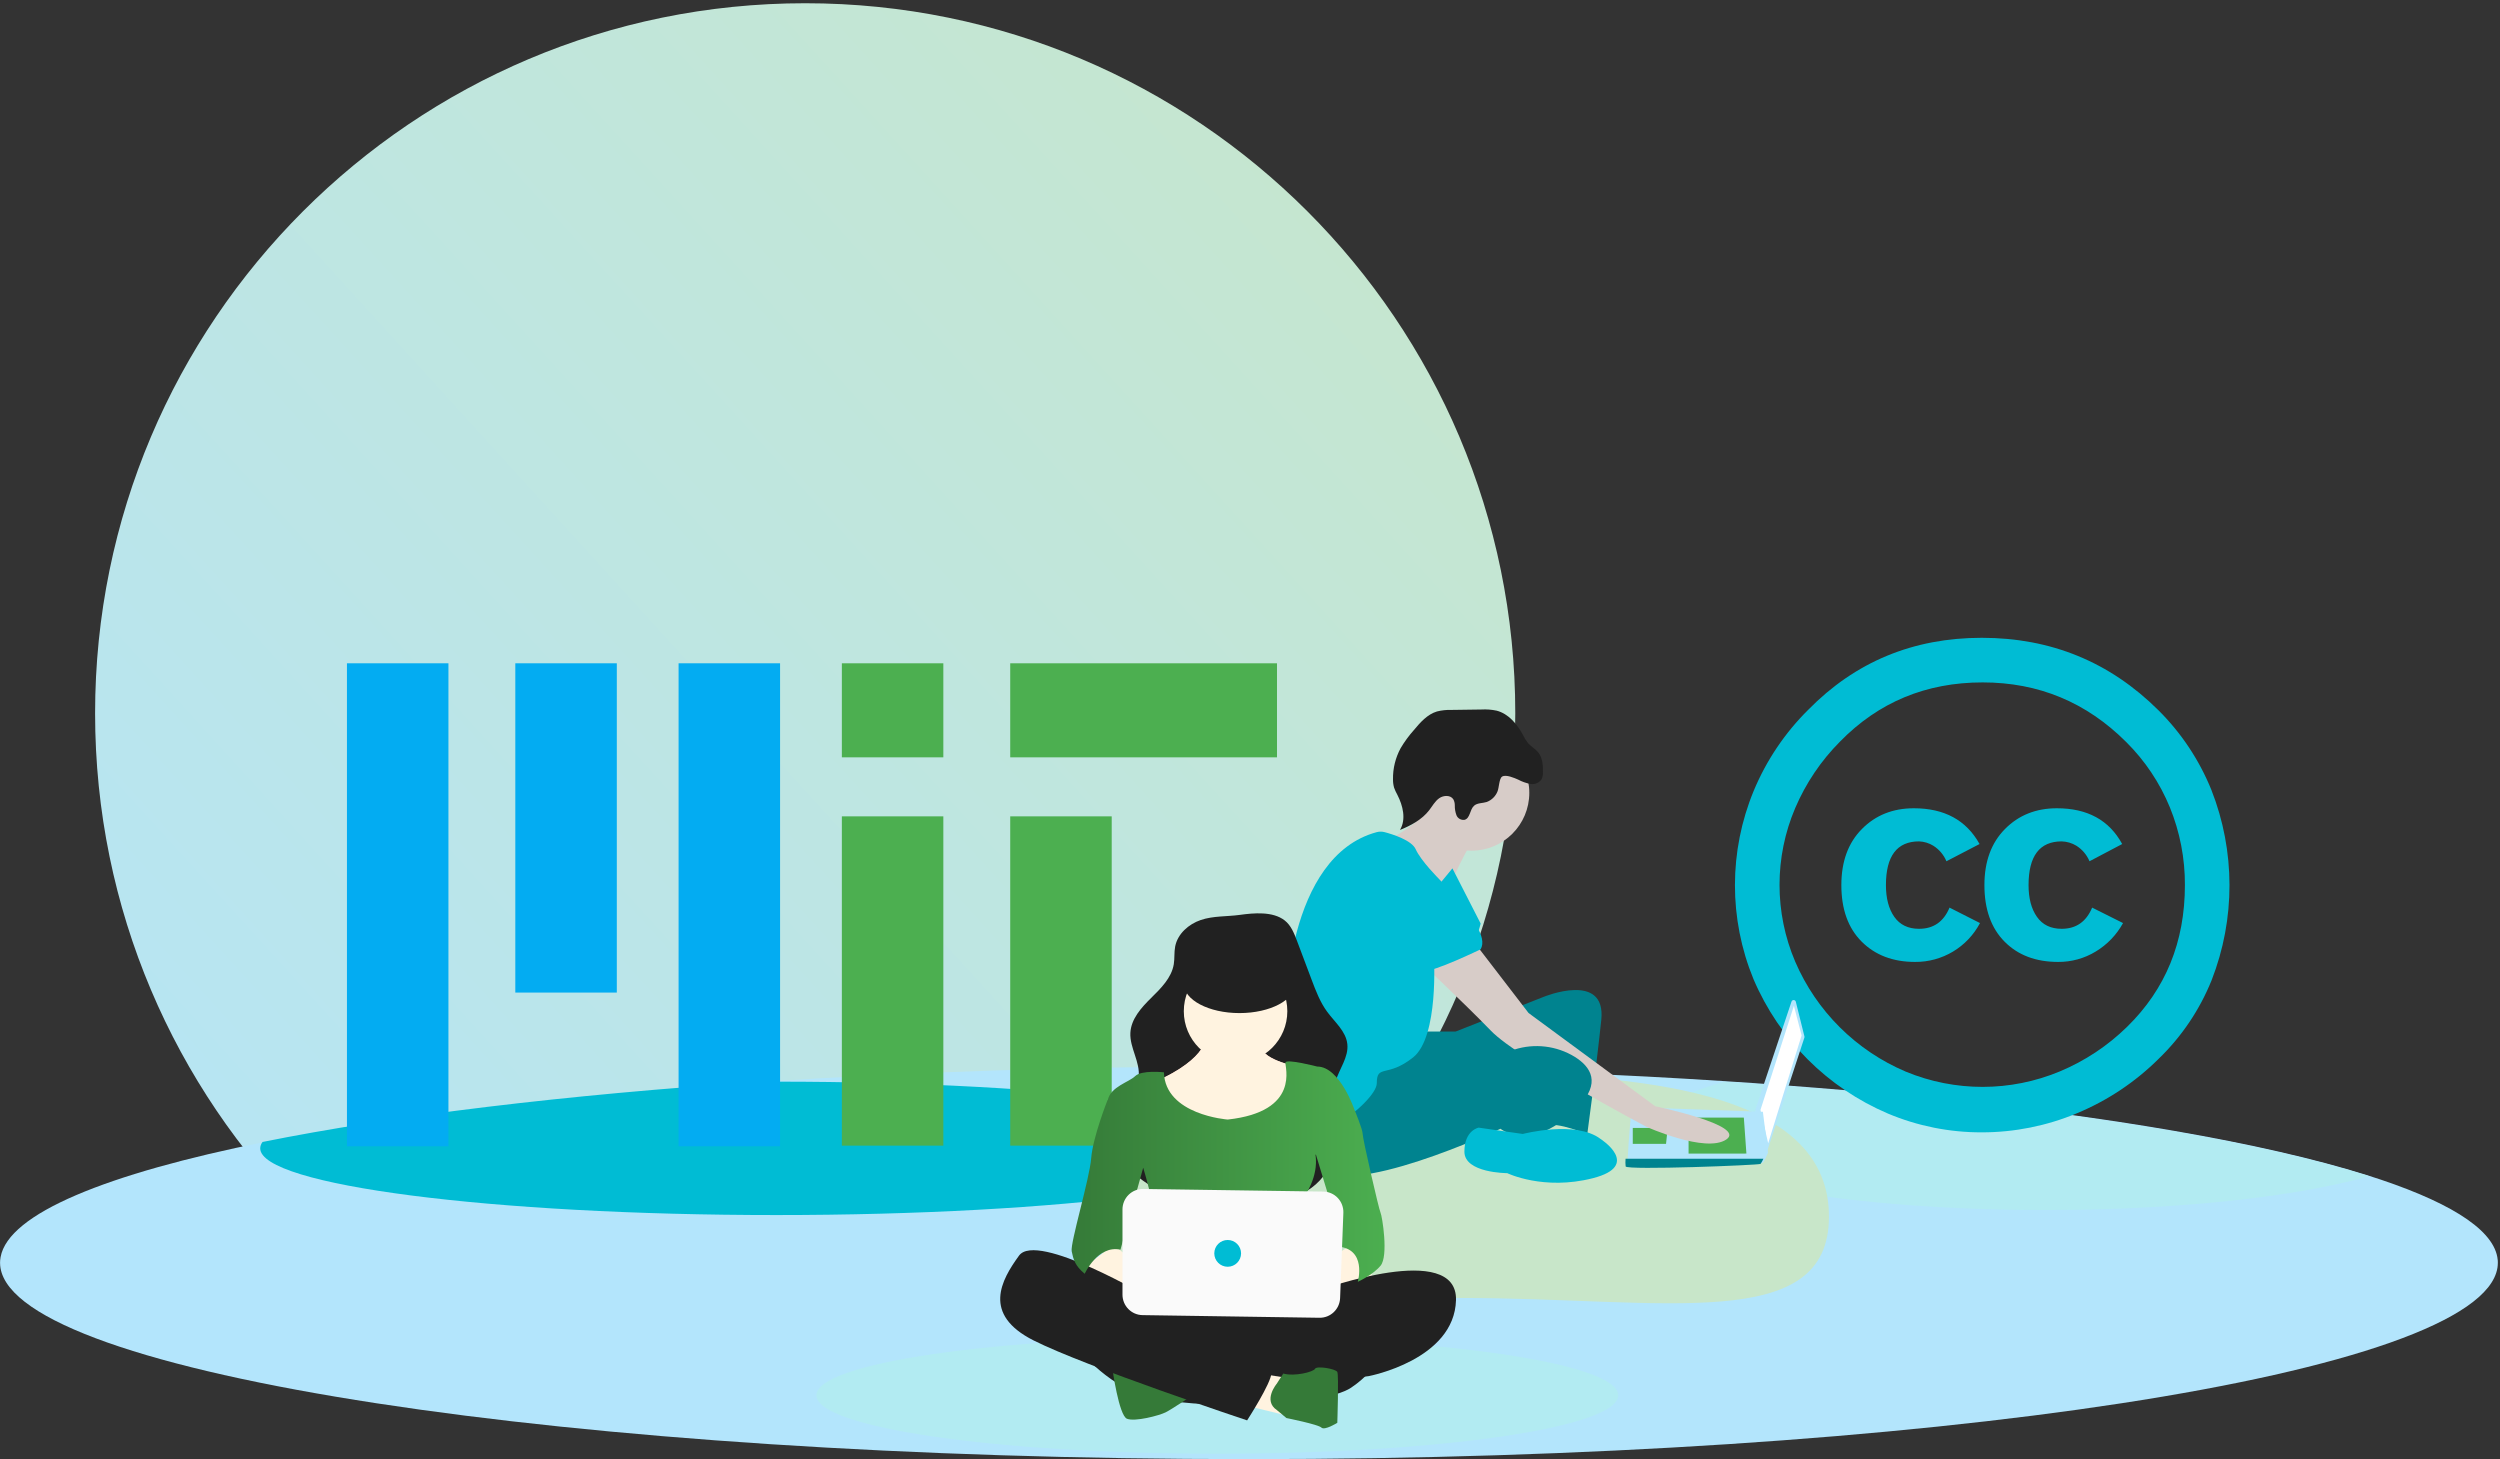 <?xml version="1.0" encoding="UTF-8"?>
<svg width="490px" height="286px" viewBox="0 0 490 286" version="1.1" xmlns="http://www.w3.org/2000/svg" xmlns:xlink="http://www.w3.org/1999/xlink">
    <rect x="0" y="0" width="490" height="286" fill="#333333" stroke="none"/>
    <!-- Generator: Sketch 64 (93537) - https://sketch.com -->
    <title>Artwork</title>
    <desc>Created with Sketch.</desc>
    <defs>
        <linearGradient x1="109.882%" y1="0%" x2="0%" y2="100%" id="linearGradient-1">
            <stop stop-color="#B3E5FC" offset="0%"></stop>
            <stop stop-color="#C8E6C9" offset="100%"></stop>
        </linearGradient>
        <linearGradient x1="-9.59836757e-05%" y1="50%" x2="100%" y2="50%" id="linearGradient-2">
            <stop stop-color="#357A38" offset="0%"></stop>
            <stop stop-color="#4CAF50" offset="100%"></stop>
        </linearGradient>
    </defs>
    <g id="Forms" stroke="none" stroke-width="1" fill="none" fill-rule="evenodd">
        <g id="Register" transform="translate(-877, -451)">
            <g id="Right-Side" transform="translate(835, 216)">
                <g id="Artwork" transform="translate(42, 235)">
                    <g id="Group" transform="translate(157.5, 139.5) rotate(-180) translate(-157.5, -139.5) translate(18, 0)" fill="url(#linearGradient-1)" fill-rule="nonzero">
                        <path d="M139.183,0.009 C62.317,0.009 0.006,62.321 0.006,139.186 C0.006,216.052 62.317,278.364 139.183,278.364 C216.049,278.364 278.361,216.052 278.361,139.186 C278.361,62.321 216.049,0.009 139.183,0.009 Z" id="Path"></path>
                    </g>
                    <g id="Group" transform="translate(0, 209)" fill="#B3E5FC" fill-rule="nonzero">
                        <path d="M489.575,38.448 L489.575,38.518 C489.575,38.85 489.547,39.182 489.495,39.51 C486.098,60.302 377.839,76.989 244.795,76.989 C111.751,76.989 3.494,60.302 0.094,39.51 C0.042,39.182 0.013,38.85 0.013,38.518 L0.013,38.448 C0.013,38.37 0.013,38.29 0.023,38.212 C0.023,38.16 0.028,38.113 0.028,38.061 C0.032,38.042 0.033,38.023 0.032,38.004 C0.051,37.79 0.08,37.585 0.118,37.377 C1.67,28.876 20.763,21.065 51.903,14.807 C77.372,9.69 110.903,5.609 149.497,3.043 C178.785,1.095 210.988,0.016 244.795,0.016 C271.997,0.016 298.162,0.715 322.602,1.998 L322.611,1.998 C327.726,2.269 332.764,2.565 337.727,2.886 C371.696,5.081 401.842,8.44 426.129,12.645 C441.069,15.235 453.797,18.148 463.842,21.302 L463.847,21.302 C479.303,26.163 488.418,31.613 489.473,37.377 C489.512,37.585 489.541,37.79 489.558,38.004 C489.558,38.023 489.558,38.042 489.564,38.061 C489.564,38.113 489.569,38.16 489.569,38.212 C489.575,38.29 489.575,38.37 489.575,38.448 Z" id="Path"></path>
                    </g>
                    <g id="Group" transform="translate(160, 262)" fill="#B2EBF2" fill-rule="nonzero">
                        <path d="M78.6,22.933 C121.997,22.933 157.178,17.805 157.178,11.479 C157.178,5.154 121.997,0.027 78.6,0.027 C35.203,0.027 0.022,5.154 0.022,11.479 C0.022,17.805 35.203,22.933 78.6,22.933" id="Path"></path>
                    </g>
                    <g id="Group" transform="translate(323, 212)" fill="#B2EBF2" fill-rule="nonzero">
                        <path d="M141.341,18.527 C138.59,19.315 135.487,20.044 132.083,20.713 C118.073,23.471 98.954,25.164 77.908,25.164 C54.39,25.164 33.311,23.051 19.028,19.706 C7.178,16.928 0,13.316 0,9.35 C0,5.867 5.555,2.641 14.97,0.031 C49.008,2.235 79.215,5.609 103.552,9.832 C118.522,12.433 131.276,15.358 141.341,18.527" id="Path"></path>
                    </g>
                    <g id="Group" transform="translate(51, 212)" fill="#00BCD4" fill-rule="nonzero">
                        <path d="M202.334,13.075 C202.334,20.295 157.038,26.151 101.168,26.151 C45.297,26.151 0.002,20.295 0.002,13.075 C0.014,12.619 0.175,12.18 0.46,11.825 C25.981,6.685 59.58,2.587 98.252,0.009 C99.221,0.005 100.193,0.003 101.168,0.005 C157.038,0.005 202.334,5.855 202.334,13.075" id="Path"></path>
                    </g>
                    <g id="Group-3" transform="translate(165.003, 130.006)" fill="#4CAF50">
                        <rect id="Rectangle" x="33.001" y="30" width="19.892" height="64.54"></rect>
                        <rect id="Rectangle" x="-3.55271368e-15" y="-4.97379915e-14" width="19.892" height="18.432"></rect>
                        <rect id="Rectangle" x="-3.55271368e-15" y="30" width="19.892" height="64.54"></rect>
                        <rect id="Rectangle" x="33.001" y="-4.97379915e-14" width="52.288" height="18.432"></rect>
                    </g>
                    <g id="Group-2" transform="translate(68.002, 130.005)" fill="#03ACF2">
                        <rect id="Rectangle" x="65.001" y="-3.55271368e-14" width="19.892" height="94.671"></rect>
                        <rect id="Rectangle" x="6.03961325e-14" y="-3.55271368e-14" width="19.892" height="94.671"></rect>
                        <rect id="Rectangle" x="33" y="7.55922675e-06" width="19.892" height="64.54"></rect>
                    </g>
                    <g id="Group" transform="translate(340, 125)" fill="#00BCD4" fill-rule="nonzero">
                        <path d="M48.424,0.009 C61.982,0.009 73.523,4.741 83.046,14.204 C87.528,18.653 91.063,23.968 93.431,29.825 C98.151,41.808 98.162,55.13 93.477,67.124 C91.143,72.914 87.619,78.148 83.137,82.487 C78.52,87.082 73.052,90.728 67.035,93.219 C61.143,95.679 54.815,96.944 48.43,96.941 C42.112,96.959 35.858,95.708 30.039,93.261 C18.181,88.213 8.736,78.769 3.683,66.91 C-1.178,55.083 -1.161,41.813 3.728,29.998 C6.204,24.048 9.835,18.65 14.413,14.116 C23.648,4.714 34.985,0.011 48.424,0.009 Z M48.6,8.752 C37.523,8.752 28.203,12.617 20.645,20.349 C16.917,24.094 13.937,28.514 11.864,33.374 C7.762,42.995 7.762,53.87 11.864,63.491 C16.039,73.201 23.807,80.922 33.54,85.045 C43.206,89.04 54.056,89.025 63.71,85.003 C68.622,82.955 73.103,79.988 76.905,76.262 C84.463,68.877 88.242,59.616 88.242,48.478 C88.264,43.257 87.267,38.082 85.296,33.246 C83.33,28.446 80.418,24.09 76.735,20.436 C68.939,12.647 59.562,8.752 48.6,8.752 Z M47.993,40.429 L41.501,43.805 C40.979,42.559 40.09,41.503 38.951,40.775 C38.101,40.248 37.132,39.95 36.135,39.911 C31.812,39.911 29.648,42.767 29.642,48.478 C29.642,51.075 30.192,53.151 31.285,54.708 C32.385,56.266 33.999,57.046 36.135,57.046 C38.962,57.046 40.957,55.662 42.107,52.892 L48.078,55.921 C45.597,60.638 40.69,63.575 35.359,63.538 C31.031,63.538 27.54,62.211 24.883,59.556 C22.232,56.902 20.906,53.211 20.906,48.48 C20.906,43.864 22.243,40.2 24.929,37.489 C27.608,34.778 31.002,33.422 35.098,33.421 C41.098,33.417 45.398,35.754 47.993,40.429 Z M75.947,40.429 L69.545,43.805 C69.018,42.559 68.129,41.502 66.99,40.775 C66.118,40.239 65.115,39.941 64.089,39.911 C59.766,39.911 57.602,42.767 57.597,48.478 C57.597,51.075 58.146,53.151 59.245,54.708 C60.339,56.266 61.953,57.046 64.089,57.046 C66.916,57.046 68.905,55.662 70.061,52.892 L76.117,55.921 C74.854,58.223 73.007,60.149 70.758,61.504 C68.542,62.851 65.993,63.555 63.398,63.538 C59.013,63.538 55.512,62.211 52.888,59.556 C50.26,56.902 48.945,53.211 48.945,48.48 C48.945,43.864 50.288,40.2 52.973,37.489 C55.653,34.778 59.041,33.422 63.137,33.421 C69.137,33.417 73.409,35.754 75.947,40.429" id="Shape"></path>
                    </g>
                    <g id="Group" transform="translate(286.5, 232.5) scale(-1, 1) rotate(-90) translate(-286.5, -232.5) translate(263.5, 160.5)" fill="#C8E6C9" fill-rule="nonzero">
                        <path d="M17.051,0.024 C-6.046,0.024 1.098,32.442 1.098,72.135 C1.098,111.827 -6.046,143.764 17.051,143.764 C40.148,143.764 45.172,111.35 45.172,71.658 C45.172,31.965 40.148,0.024 17.051,0.024" id="Path"></path>
                    </g>
                    <g id="Group-5" transform="translate(251, 139)" fill-rule="nonzero">
                        <g id="Group" transform="translate(93, 57)" fill="#B3E5FC">
                            <path d="M7.978,0.333 L9.672,7.15 C9.689,7.226 9.689,7.306 9.66,7.38 L1.975,30.807 C1.911,30.999 1.717,31.121 1.517,31.101 C1.311,31.082 1.146,30.925 1.123,30.726 L0.059,21.599 C0.053,21.539 0.059,21.478 0.076,21.419 L7.138,0.302 C7.196,0.12 7.373,0.001 7.567,0.008 C7.761,0.015 7.931,0.148 7.978,0.333 Z" id="Path"></path>
                        </g>
                        <g id="Group" transform="translate(98.095, 71.198) scale(-1, 1) rotate(104.624) translate(-98.095, -71.198) translate(85.095, 65.198)" fill="#FFFFFF">
                            <polygon id="Path" points="1.01 11.722 6.994 11.722 25.791 0.045 19.081 0.236"></polygon>
                        </g>
                        <g id="Group" transform="translate(68, 78)" fill="#B3E5FC">
                            <path d="M0.051,11.41 C0.303,12.153 26.274,11.162 26.525,10.914 C26.746,10.604 26.928,10.272 27.081,9.924 C27.315,9.428 27.536,8.932 27.536,8.932 L26.525,0.909 L0.808,0.012 C0.808,0.012 0.165,6.811 0.034,9.924 C-0.011,10.418 -0.005,10.916 0.051,11.41 Z" id="Path"></path>
                        </g>
                        <g id="Group" transform="translate(85.695, 83.156) scale(-1, 1) rotate(94.082) translate(-85.695, -83.156) translate(81.195, 77.156)" fill="#4CAF50">
                            <polygon id="Path" points="1.771 11.305 8.832 11.305 8.027 -6.67059011e-05 1 0.502"></polygon>
                        </g>
                        <g id="Group" transform="translate(69, 82)" fill="#4CAF50">
                            <polygon id="Path" points="6.804 0.069 6.875 0.055 6.544 3.199 0.023 3.199 0.023 0.069"></polygon>
                        </g>
                        <g id="Group" transform="translate(81.548, 88.787) scale(-1, 1) rotate(93.203) translate(-81.548, -88.787) translate(80.048, 74.787)" fill="#00838F">
                            <path d="M1.558,0.054 C2.33,0.264 2.772,26.221 2.534,26.486 C2.233,26.723 1.904,26.928 1.558,27.096 L0.05,0.121 C0.549,0.048 1.053,0.026 1.558,0.054" id="Path"></path>
                        </g>
                        <g id="Group" transform="translate(21, 55)" fill="#00838F">
                            <path d="M6.296,8.18 L13.306,8.18 L30.583,1.373 C30.583,1.373 42.853,-3.67 41.851,5.911 C40.849,15.492 39.097,28.351 39.097,28.351 C39.097,28.351 33.588,25.829 30.583,26.586 C27.579,27.342 29.582,11.206 29.582,11.206 C29.582,11.206 5.044,23.056 2.79,21.543 C0.537,20.03 0.036,9.441 0.036,9.441 L6.296,8.18 Z" id="Path"></path>
                        </g>
                        <g id="Group" transform="translate(26, 5)" fill="#D7CCC8">
                            <path d="M11.398,22.739 C17.665,22.739 22.744,17.66 22.744,11.394 C22.744,5.128 17.665,0.048 11.398,0.048 C5.132,0.048 0.052,5.128 0.052,11.394 C0.052,17.66 5.132,22.739 11.398,22.739" id="Path"></path>
                        </g>
                        <g id="Group" transform="translate(20, 17)" fill="#D7CCC8">
                            <path d="M16.994,9.816 C16.994,9.816 13.277,16.371 12.533,19.901 C11.79,23.431 1.383,12.842 1.383,12.842 L0.02,9.186 C0.02,9.186 9.807,4.521 9.064,0.739 C8.321,-3.043 16.994,9.816 16.994,9.816" id="Path"></path>
                        </g>
                        <g id="Group" transform="translate(31.968, 41.031) scale(-1, 1) rotate(117.096) translate(-31.968, -41.031) translate(23.968, 35.031)" fill="#00BCD4">
                            <path d="M0.026,11.997 L12.179,11.997 C12.179,11.997 16.31,8.467 15.841,6.444 C15.372,4.421 5.203,0.01 5.203,0.01 L0.026,11.997 Z" id="Path"></path>
                        </g>
                        <g id="Group" transform="translate(26, 46)" fill="#D7CCC8">
                            <path d="M12.207,0.025 L22.596,13.547 L47.426,31.825 C47.426,31.825 65.413,35.581 61.363,38.336 C57.308,41.089 45.652,35.831 45.652,35.831 C45.652,35.831 20.569,22.561 15.248,17.052 C9.927,11.544 0.046,2.279 0.046,2.279 L12.207,0.025 Z" id="Path"></path>
                        </g>
                        <g id="Group" transform="translate(2, 66)" fill="#00838F">
                            <path d="M22.602,1.612 L25.643,6.402 L43.789,0.722 C47.767,-0.558 52.109,-0.036 55.667,2.148 C58.834,4.133 60.861,7.285 56.301,11.949 C47.18,21.278 41.099,16.235 41.099,16.235 C41.099,16.235 10.44,30.607 5.373,23.548 C0.306,16.488 0.053,12.958 0.053,12.958 C0.053,12.958 19.562,0.855 22.602,1.612" id="Path"></path>
                        </g>
                        <g id="Group" transform="translate(36, 82)" fill="#00BCD4">
                            <path d="M26.723,2.246 C26.723,2.246 34.861,7.45 25.197,9.928 C15.534,12.405 8.413,8.936 8.413,8.936 C8.413,8.936 0.021,8.936 0.021,4.724 C0.021,0.512 2.819,0.016 2.819,0.016 L11.465,1.255 C11.465,1.255 21.892,-1.471 26.723,2.246" id="Path"></path>
                        </g>
                        <g id="Group" transform="translate(22, 0)" fill="#212121">
                            <path d="M24.553,13.803 C25.305,14.204 26.113,14.491 26.951,14.655 C27.811,14.807 28.681,14.438 29.163,13.715 C29.35,13.296 29.436,12.839 29.414,12.381 C29.445,10.997 29.344,9.5 28.459,8.429 C27.896,7.746 27.074,7.317 26.491,6.651 C26.099,6.153 25.765,5.612 25.495,5.039 C24.362,2.929 22.683,0.9 20.35,0.291 C19.364,0.081 18.354,0.004 17.347,0.063 L11.472,0.145 C10.52,0.115 9.569,0.217 8.646,0.447 C6.755,1.014 5.378,2.591 4.117,4.098 C3.138,5.197 2.268,6.388 1.52,7.652 C0.504,9.529 -0.009,11.633 0.029,13.762 C0.021,14.309 0.092,14.853 0.24,15.379 C0.413,15.862 0.627,16.328 0.88,16.775 C1.982,18.921 2.636,21.6 1.396,23.67 C3.551,22.797 5.684,21.653 7.105,19.825 C7.742,19.007 8.24,18.049 9.088,17.449 C9.936,16.85 11.317,16.797 11.861,17.678 C12.048,18.035 12.144,18.431 12.141,18.832 C12.124,19.495 12.234,20.156 12.463,20.78 C12.716,21.415 13.381,21.791 14.062,21.684 C15.169,21.375 15.062,19.69 15.915,18.925 C16.563,18.344 17.562,18.455 18.395,18.191 C19.358,17.828 20.125,17.08 20.506,16.13 C20.821,15.429 20.816,13.595 21.412,13.216 C22.16,12.74 23.86,13.497 24.553,13.803" id="Path"></path>
                        </g>
                        <g id="Group" transform="translate(0, 24)" fill="#00BCD4">
                            <path d="M18.832,0.102 C19.347,-0.035 19.889,-0.033 20.403,0.106 C22.035,0.543 25.695,1.699 26.479,3.458 C27.497,5.738 31.057,9.286 31.057,9.286 C31.057,9.286 35.888,14.1 34.871,17.394 C33.854,20.687 30.04,24.488 30.04,24.488 C30.04,24.488 31.057,40.197 25.971,44.251 C20.885,48.305 18.85,45.518 18.85,49.318 C18.85,53.119 3.083,65.027 0.032,57.68 C0.032,57.68 1.557,43.997 1.049,39.183 C0.548,34.439 1.281,4.836 18.832,0.102" id="Path"></path>
                        </g>
                        <g id="Group" transform="translate(27.245, 40.942) scale(-1, 1) rotate(3.532) translate(-27.245, -40.942) translate(14.245, 29.942)" fill="#00BCD4">
                            <path d="M13.003,0.979 C13.003,0.979 -1.619,13.238 1.438,17.843 C1.438,17.843 11.009,21.794 13.003,21.418 C14.996,21.043 22.239,11.764 24.202,10.886 C26.164,10.007 26.332,-3.629 13.003,0.979" id="Path"></path>
                        </g>
                    </g>
                    <g id="Group-4" transform="translate(196, 178.942)" fill-rule="nonzero">
                        <g id="Group" transform="translate(22, 0.058)" fill="#212121">
                            <path d="M17.351,1.321 C14.976,2.129 12.824,4.019 12.337,6.496 C12.112,7.644 12.25,8.837 12.061,9.991 C11.62,12.669 9.533,14.714 7.607,16.614 C5.682,18.514 3.694,20.721 3.553,23.432 C3.4,26.4 5.537,29.18 5.167,32.129 C4.737,35.555 1.144,37.775 0.256,41.11 C-0.338,43.337 0.389,45.736 1.585,47.703 C3.864,51.45 7.759,53.994 11.907,55.357 C16.055,56.721 20.473,57.008 24.836,57.054 C30.149,57.11 35.918,56.651 39.91,53.12 C42.19,51.085 43.621,48.257 43.918,45.204 C44.298,41.114 42.602,36.888 43.772,32.953 C44.508,30.476 46.353,28.214 46.078,25.644 C45.809,23.131 43.629,21.35 42.133,19.32 C40.737,17.424 39.89,15.186 39.06,12.979 L36.218,5.428 C35.66,3.943 35.047,2.382 33.802,1.408 C31.472,-0.416 27.726,-0.058 25.001,0.318 C22.474,0.667 19.782,0.494 17.351,1.321" id="Path"></path>
                        </g>
                        <g id="Group" transform="translate(28, 23.058)" fill="#FFB9B9">
                            <path d="M12.392,0.364 C12.392,0.364 13.672,4.485 4.079,9.241 C-5.515,13.996 5.038,19.069 5.038,19.069 L16.23,21.605 C16.23,21.605 27.741,20.02 29.02,18.118 C30.3,16.215 32.538,9.875 31.899,8.924 C31.42,8.247 30.885,7.61 30.3,7.022 C30.3,7.022 22.625,5.753 22.945,2.266 C23.264,-1.221 12.392,0.364 12.392,0.364" id="Path"></path>
                        </g>
                        <g id="Group" transform="translate(28, 23.058)" fill="#FFF3E0">
                            <path d="M12.392,0.364 C12.392,0.364 13.672,4.485 4.079,9.241 C-5.515,13.996 5.038,19.069 5.038,19.069 L16.23,21.605 C16.23,21.605 27.741,20.02 29.02,18.118 C30.3,16.215 32.538,9.875 31.899,8.924 C31.42,8.247 30.885,7.61 30.3,7.022 C30.3,7.022 22.625,5.753 22.945,2.266 C23.264,-1.221 12.392,0.364 12.392,0.364" id="Path"></path>
                        </g>
                        <g id="Group" transform="translate(36, 9.058)" fill="#FFF3E0">
                            <path d="M10.171,20.342 C15.774,20.342 20.316,15.799 20.316,10.196 C20.316,4.593 15.774,0.051 10.171,0.051 C4.568,0.051 0.026,4.593 0.026,10.196 C0.026,15.799 4.568,20.342 10.171,20.342" id="Path"></path>
                        </g>
                        <g id="Group" transform="translate(17, 65.058)" fill="#FFF3E0">
                            <path d="M0.022,3.96 C0.022,3.96 2.826,8.552 9.992,9.536 C17.158,10.519 18.405,7.896 17.781,7.24 C17.158,6.584 9.681,3.632 9.681,3.632 L5.318,0.025 L0.022,3.96 Z" id="Path"></path>
                        </g>
                        <g id="Group" transform="translate(53, 65.058)" fill="#FFF3E0">
                            <path d="M15.87,0.049 L7.627,4.969 C7.627,4.969 -3.153,4.313 0.969,7.593 C5.091,10.872 12.699,9.56 12.699,9.56 L19.991,5.953 L15.87,0.049 Z" id="Path"></path>
                        </g>
                        <g id="Group" transform="translate(24, 73.058)" fill="#212121">
                            <path d="M2.958,0.02 C2.958,0.02 -4.65,18.726 4.544,21.579 C13.738,24.432 39.101,23.798 44.807,19.994 C50.514,16.189 52.099,11.117 51.148,9.532 C50.197,7.947 43.856,3.508 39.417,3.191 C34.979,2.874 2.958,0.02 2.958,0.02" id="Path"></path>
                        </g>
                        <g id="Group" transform="translate(38, 70.058)" fill="#212121">
                            <path d="M24.837,3.813 C24.837,3.813 51.694,-5.908 51.376,5.822 C51.059,17.552 34.257,20.722 34.257,20.722 L29.184,21.357 L1.285,22.307 C1.285,22.307 2.236,17.235 0.016,16.601 C0.016,16.601 7.308,14.698 7.625,14.381 C7.943,14.064 26.014,7.724 27.282,7.407 C28.55,7.089 32.354,4.554 35.208,4.871 C35.208,4.871 38.378,2.334 41.865,2.968 L32.037,3.602 L24.837,3.813 Z" id="Path"></path>
                        </g>
                        <g id="Group" transform="translate(58, 71.058)" fill="#212121">
                            <polygon id="Path" points="0.029 4.604 3.415 12.196 24.022 5.03 25.608 0.98 20.218 0.045 9.382 1.915 4.683 3.161"></polygon>
                        </g>
                        <g id="Group" transform="translate(9, 69.058)" fill="#212121">
                            <path d="M5.785,15.833 C5.785,15.833 11.861,23.442 18.896,25.344 C25.931,27.246 29.768,24.71 29.768,24.71 L27.529,15.833 L26.57,10.127 L22.413,7.273 L14.099,3.469 L4.186,0.298 C4.186,0.298 0.03,-0.335 0.03,0.298 C0.03,0.933 3.867,10.444 3.867,10.444 L5.785,15.833 Z" id="Path"></path>
                        </g>
                        <g id="Group" transform="translate(28.359, 94.132) scale(-1, 1) rotate(50.71) translate(-28.359, -94.132) translate(21.359, 86.132)" fill="#357A38">
                            <path d="M7.282,0.054 C7.282,0.054 13.582,6.85 13.07,8.477 C12.558,10.103 8.573,12.977 7.282,13.557 C5.99,14.136 1.007,15.619 1.007,15.619 C1.007,15.619 6.191,0.388 7.282,0.054" id="Path"></path>
                        </g>
                        <g id="Group" transform="translate(52.753, 93.914) scale(-1, 1) rotate(171.028) translate(-52.753, -93.914) translate(48.253, 89.914)" fill="#FFF3E0">
                            <polygon id="Path" points="2.034 7.303 8.12 7.303 8.63 0.01 0.029 0.714"></polygon>
                        </g>
                        <g id="Group" transform="translate(53, 89.058)" fill="#357A38">
                            <path d="M1.243,3.208 C1.243,3.208 -1.532,6.511 1.272,8.38 L3.142,9.938 C3.142,9.938 9.373,11.184 9.997,11.807 C10.62,12.43 13.112,10.873 13.112,10.873 C13.112,10.873 13.424,1.525 13.112,0.903 C12.801,0.279 9.062,-0.344 8.75,0.279 C8.438,0.903 4.7,1.837 2.519,1.214 L1.243,3.208 Z" id="Path"></path>
                        </g>
                        <g id="Group" transform="translate(0, 66.058)" fill="#212121">
                            <path d="M29.413,9.411 C29.413,9.411 7.22,-3.699 3.733,1.097 C0.246,5.894 -3.558,12.609 6.587,17.725 C16.731,22.841 48.435,33.394 48.435,33.394 C48.435,33.394 53.191,26.039 53.191,24.121 C53.191,24.121 36.388,16.446 33.534,15.807 C30.681,15.167 19.268,7.813 17.683,7.173 C16.098,6.533 13.878,4.615 13.878,4.615 L29.413,9.411 Z" id="Path"></path>
                        </g>
                        <g id="Group" transform="translate(14, 29.058)" fill="url(#linearGradient-2)">
                            <path d="M55.489,9.543 C55.489,9.543 57.082,13.321 57.082,14.266 C57.082,15.211 60.267,29.064 60.586,29.694 C60.905,30.323 62.179,38.194 60.586,40.084 C58.993,41.973 56.126,43.232 56.126,43.232 C56.126,43.232 58.038,36.62 51.984,36.305 L52.622,33.787 L47.913,18.277 L47.842,18.359 C48.48,22.767 45.612,26.545 45.612,26.545 C45.612,26.545 46.887,42.288 46.249,43.547 C45.612,44.806 35.417,44.806 32.869,43.547 C30.32,42.288 14.39,43.547 14.39,43.547 C14.39,43.547 14.708,37.88 16.301,35.676 C17.894,33.472 14.071,20.878 14.071,20.878 L14.067,20.873 L9.611,36.935 C5.151,35.99 2.602,41.658 2.602,41.658 C0.69,40.084 0.371,38.824 0.053,37.25 C-0.266,35.676 3.557,23.082 3.876,18.989 C4.194,14.896 7.062,7.654 7.062,7.654 L7.131,7.603 C7.676,4.99 11.301,4.095 12.478,2.932 C13.753,1.672 18.127,2.173 18.127,2.173 C18.36,10.545 30.638,11.432 30.638,11.432 C44.975,9.858 41.789,1.042 41.948,0.255 C42.107,-0.532 48.161,1.042 48.161,1.042 C52.622,1.042 55.489,9.543 55.489,9.543 Z" id="Path"></path>
                        </g>
                        <g id="Group" transform="translate(24, 54.058)" fill="#FAFAFA">
                            <path d="M0.006,4.05 L0.006,20.75 C0.006,22.944 1.756,24.731 3.935,24.764 L38.617,25.282 C40.782,25.314 42.578,23.6 42.661,21.421 L43.299,4.72 C43.34,3.639 42.946,2.588 42.207,1.803 C41.468,1.018 40.446,0.567 39.372,0.551 L4.051,0.036 C2.984,0.02 1.955,0.436 1.195,1.191 C0.435,1.945 0.006,2.975 0.006,4.05" id="Path"></path>
                        </g>
                        <g id="Group" transform="translate(36, 8.058)" fill="#212121">
                            <path d="M10.937,11.565 C16.968,11.565 21.857,8.977 21.857,5.786 C21.857,2.594 16.968,0.007 10.937,0.007 C4.905,0.007 0.016,2.594 0.016,5.786 C0.016,8.977 4.905,11.565 10.937,11.565" id="Path"></path>
                        </g>
                        <g id="Group" transform="translate(42, 64.058)" fill="#00BCD4">
                            <path d="M2.625,5.284 C4.074,5.284 5.249,4.109 5.249,2.66 C5.249,1.211 4.074,0.036 2.625,0.036 C1.176,0.036 0.001,1.211 0.001,2.66 C0.001,4.109 1.176,5.284 2.625,5.284" id="Path"></path>
                        </g>
                    </g>
                </g>
            </g>
        </g>
    </g>
</svg>
